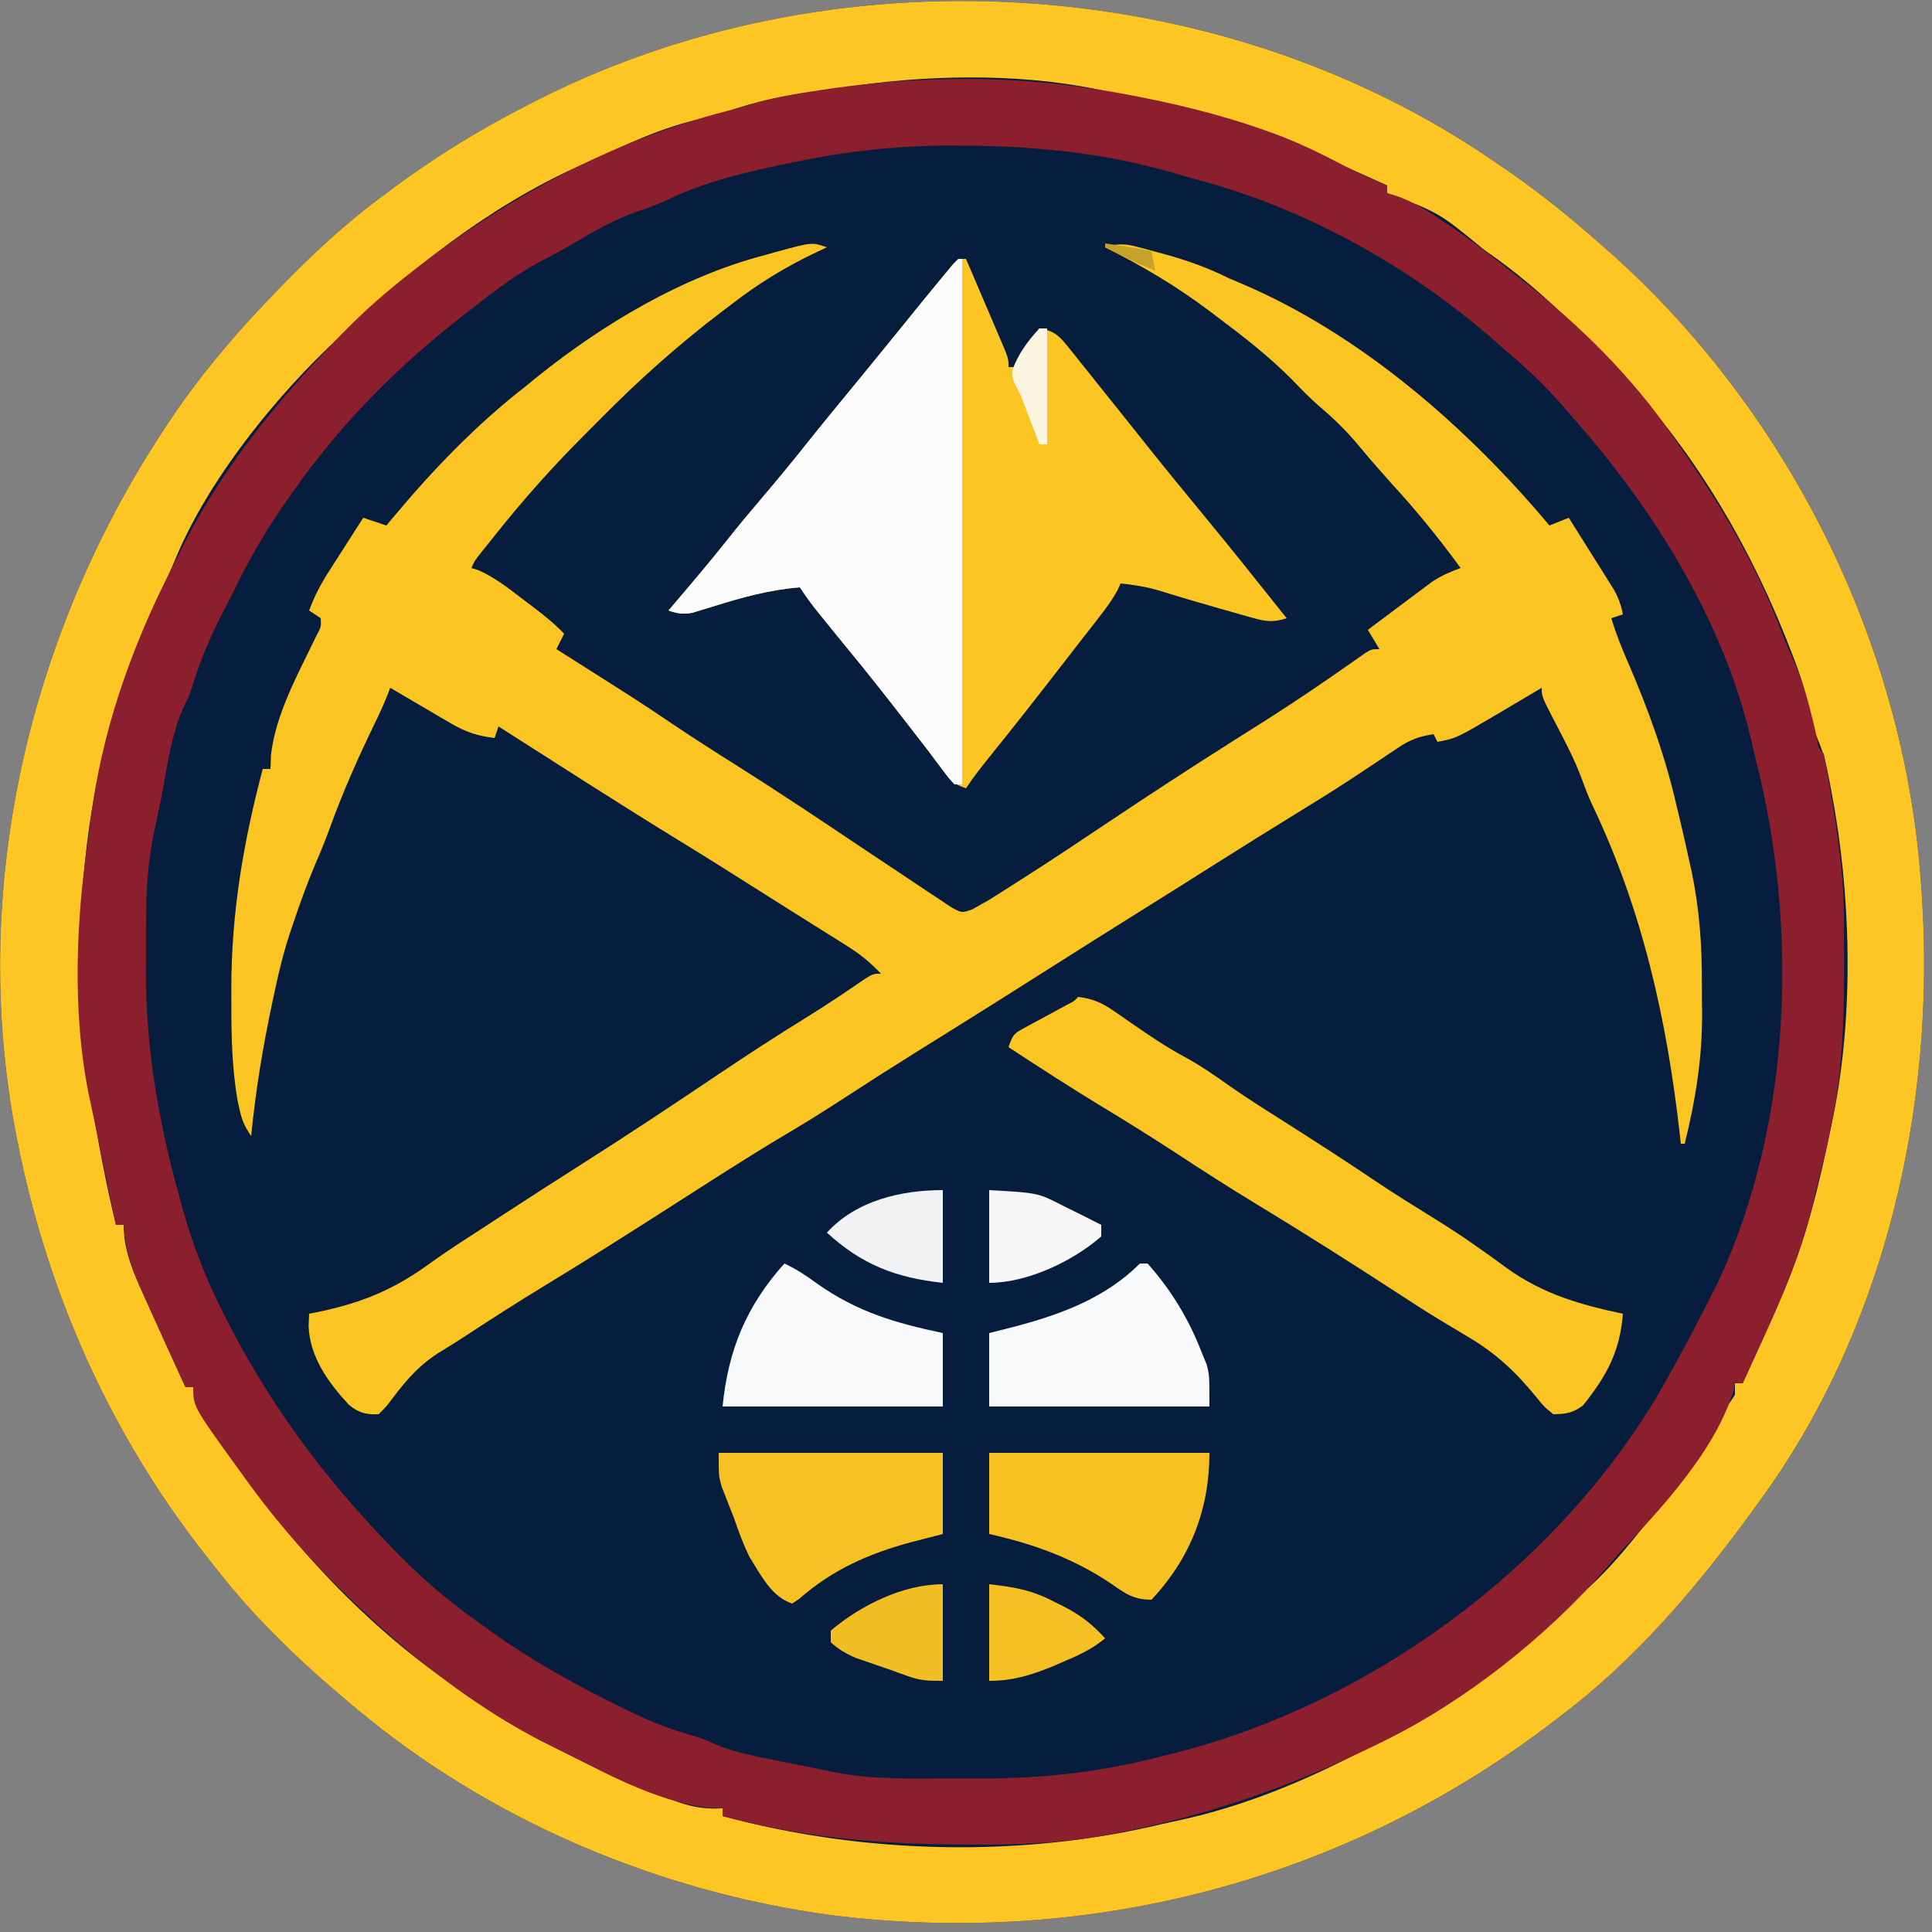 <?xml version="1.0" encoding="UTF-8"?>
<svg version="1.1" xmlns="http://www.w3.org/2000/svg" width="500" height="500">
<rect width="100%" height="100%" fill="#808080" stroke="none"/>
<path d="M0 0 C0.592 0.401 1.185 0.803 1.795 1.216 C10.683 7.255 18.947 13.894 27 21 C27.502 21.439 28.005 21.878 28.522 22.331 C75.26 63.351 105.805 124.172 110.125 186.25 C110.208 187.441 110.292 188.632 110.378 189.859 C114.019 244.445 100.783 302.4 68 347 C67.562 347.603 67.124 348.207 66.673 348.828 C52.376 368.491 36.513 387.29 17 402 C16.463 402.414 15.925 402.828 15.372 403.254 C-38.354 444.56 -104.838 462.031 -171.992 453.625 C-216.66 447.58 -260.419 429.043 -295 400 C-295.613 399.488 -296.227 398.976 -296.858 398.449 C-309.4 387.935 -320.915 376.94 -331 364 C-331.801 362.993 -332.601 361.986 -333.426 360.949 C-359.292 328.199 -375.923 289.987 -383.312 249 C-383.472 248.117 -383.632 247.235 -383.796 246.326 C-394.714 181.147 -376.986 114.304 -339 61 C-332.294 51.78 -324.903 43.214 -317 35 C-316.4 34.373 -315.801 33.746 -315.183 33.1 C-306.342 23.905 -297.299 15.525 -287 8 C-286.35 7.516 -285.699 7.032 -285.029 6.533 C-274.506 -1.281 -263.644 -7.992 -252 -14 C-251.207 -14.415 -250.413 -14.83 -249.596 -15.257 C-172.205 -55.348 -71.863 -49.668 0 0 Z " fill="#061D3D" transform="translate(387,42)"/>
<path d="M0 0 C0.592 0.401 1.185 0.803 1.795 1.216 C10.683 7.255 18.947 13.894 27 21 C27.502 21.439 28.005 21.878 28.522 22.331 C75.26 63.351 105.805 124.172 110.125 186.25 C110.208 187.441 110.292 188.632 110.378 189.859 C114.019 244.445 100.783 302.4 68 347 C67.562 347.603 67.124 348.207 66.673 348.828 C52.376 368.491 36.513 387.29 17 402 C16.463 402.414 15.925 402.828 15.372 403.254 C-38.354 444.56 -104.838 462.031 -171.992 453.625 C-216.66 447.58 -260.419 429.043 -295 400 C-295.613 399.488 -296.227 398.976 -296.858 398.449 C-309.4 387.935 -320.915 376.94 -331 364 C-331.801 362.993 -332.601 361.986 -333.426 360.949 C-359.292 328.199 -375.923 289.987 -383.312 249 C-383.472 248.117 -383.632 247.235 -383.796 246.326 C-394.714 181.147 -376.986 114.304 -339 61 C-332.294 51.78 -324.903 43.214 -317 35 C-316.4 34.373 -315.801 33.746 -315.183 33.1 C-306.342 23.905 -297.299 15.525 -287 8 C-286.35 7.516 -285.699 7.032 -285.029 6.533 C-274.506 -1.281 -263.644 -7.992 -252 -14 C-251.207 -14.415 -250.413 -14.83 -249.596 -15.257 C-172.205 -55.348 -71.863 -49.668 0 0 Z M-168.95 -19.321 C-171.252 -18.961 -173.558 -18.65 -175.867 -18.34 C-183.97 -17.209 -191.576 -15.796 -199.281 -12.949 C-201.991 -12.003 -204.631 -11.4 -207.438 -10.812 C-217.059 -8.492 -226.025 -4.083 -235 0 C-235.717 0.321 -236.435 0.642 -237.174 0.973 C-260.832 11.657 -281.436 28.095 -300 46 C-300.869 46.828 -301.738 47.655 -302.633 48.508 C-317.772 63.225 -333.938 83.681 -341.918 103.43 C-342.817 105.564 -343.777 107.62 -344.801 109.695 C-349.807 119.886 -353.772 130.117 -357 141 C-357.228 141.766 -357.456 142.531 -357.691 143.32 C-370.531 187.194 -367.488 231.118 -357 275 C-356.34 275 -355.68 275 -355 275 C-354.938 276.072 -354.876 277.145 -354.812 278.25 C-354.02 284.274 -351.488 289.513 -349 295 C-348.599 295.888 -348.199 296.777 -347.786 297.692 C-344.878 304.138 -341.947 310.572 -339 317 C-338.34 317 -337.68 317 -337 317 C-336.754 317.853 -336.508 318.707 -336.254 319.586 C-334.901 323.27 -333.089 326.373 -330.938 329.625 C-330.54 330.233 -330.143 330.84 -329.734 331.466 C-325.747 337.5 -321.497 343.335 -317 349 C-316.362 349.807 -315.724 350.615 -315.066 351.446 C-302.051 367.658 -287.076 382.131 -270 394 C-269.006 394.697 -269.006 394.697 -267.992 395.408 C-260.27 400.791 -252.428 405.786 -244 410 C-243.26 410.371 -242.52 410.743 -241.758 411.125 C-232.532 415.723 -223.273 420.139 -213.562 423.625 C-212.884 423.873 -212.205 424.12 -211.505 424.375 C-207.552 425.729 -204.17 426.245 -200 426 C-200 426.66 -200 427.32 -200 428 C-163.539 437.88 -122.719 438.866 -86 430 C-84 429.56 -82 429.121 -80 428.684 C-60.42 424.191 -42.443 415.819 -25 406 C-24.301 405.624 -23.603 405.248 -22.883 404.861 C-17.547 401.97 -12.558 398.781 -7.625 395.25 C-6.887 394.724 -6.149 394.198 -5.388 393.656 C5.063 386.15 14.641 377.807 24 369 C24.659 368.384 25.317 367.768 25.996 367.133 C31.146 362.162 35.558 356.6 40 351 C40.807 349.998 41.614 348.997 42.445 347.965 C49.001 339.723 54.528 330.986 60 322 C60.66 321.01 61.32 320.02 62 319 C62 318.01 62 317.02 62 316 C62.66 316 63.32 316 64 316 C67.038 309.294 70.053 302.578 73.02 295.84 C73.521 294.702 74.022 293.563 74.538 292.39 C80.577 278.383 83.957 263.914 87 249 C87.184 248.119 87.367 247.239 87.557 246.332 C92.826 219.883 92.041 189.404 87 163 C86.837 162.114 86.673 161.227 86.505 160.314 C85.769 156.447 85.06 153.14 83.5 149.5 C82.252 146.588 81.672 144.53 81.164 141.477 C80.044 135.664 78.075 130.357 75.875 124.875 C75.475 123.869 75.074 122.864 74.662 121.828 C64.248 96.06 49.202 71.582 29.669 51.7 C27.815 49.812 25.983 47.903 24.148 45.996 C16.262 37.874 8.274 30.531 -1 24 C-1.65 23.537 -2.301 23.074 -2.971 22.598 C-14.642 13.001 -14.642 13.001 -28 8 C-28 7.34 -28 6.68 -28 6 C-50.576 -4.351 -71.648 -12.7 -96.108 -17.432 C-98.594 -17.92 -101.068 -18.446 -103.543 -18.984 C-124.211 -23.173 -148.165 -22.618 -168.95 -19.321 Z " fill="#FDC625" transform="translate(387,42)"/>
<path d="M0 0 C0.712 0.126 1.424 0.253 2.158 0.383 C14.862 2.684 27.511 5.668 39.688 10 C40.382 10.245 41.077 10.491 41.792 10.743 C48.339 13.138 54.497 16.186 60.664 19.418 C64.12 21.224 67.649 22.755 71.25 24.25 C71.25 24.91 71.25 25.57 71.25 26.25 C72.105 26.497 72.959 26.745 73.84 27 C77.496 28.34 80.583 30.121 83.812 32.25 C84.417 32.644 85.021 33.037 85.644 33.443 C91.469 37.295 97.018 41.477 102.473 45.837 C103.805 46.896 105.148 47.942 106.496 48.981 C121.048 60.33 134.832 73.973 145.25 89.25 C145.781 90.012 146.313 90.775 146.86 91.561 C157.295 106.565 166.397 121.671 172.914 138.773 C174.14 141.964 175.487 145.066 176.875 148.188 C179.471 154.317 180.964 160.608 182.453 167.074 C182.921 170.093 182.921 170.093 184.25 171.25 C184.607 172.918 184.909 174.598 185.188 176.281 C185.447 177.84 185.447 177.84 185.711 179.43 C185.889 180.525 186.067 181.621 186.25 182.75 C186.428 183.815 186.606 184.88 186.789 185.977 C188.294 195.119 189.401 204.054 189.453 213.324 C189.46 214.162 189.467 215.001 189.474 215.864 C189.492 218.555 189.498 221.246 189.5 223.938 C189.501 224.856 189.502 225.774 189.503 226.721 C189.493 240.429 189.056 253.785 186.25 267.25 C186.095 268.005 185.94 268.76 185.78 269.539 C184.874 273.833 183.851 278.085 182.74 282.331 C182.278 284.142 181.866 285.965 181.457 287.789 C177.633 303.982 170.17 319.188 163.25 334.25 C162.59 334.25 161.93 334.25 161.25 334.25 C161.142 334.804 161.033 335.359 160.922 335.93 C156.459 351.342 142.069 366.811 131.25 378.25 C130.078 379.599 128.911 380.953 127.75 382.312 C112.187 400.088 91.148 416.763 69.812 427.125 C69.138 427.457 68.463 427.788 67.768 428.13 C46.776 438.352 26.181 445.629 3.25 450.25 C2.593 450.386 1.936 450.521 1.259 450.661 C-11.305 453.203 -23.517 453.733 -36.312 453.625 C-37.275 453.621 -38.237 453.617 -39.228 453.613 C-60.242 453.511 -80.405 451.763 -100.75 446.25 C-100.75 445.59 -100.75 444.93 -100.75 444.25 C-101.905 444.209 -103.06 444.168 -104.25 444.125 C-118.38 442.496 -132.189 434.478 -144.75 428.25 C-145.734 427.77 -146.717 427.291 -147.73 426.797 C-160.88 420.028 -173.557 410.882 -184.75 401.25 C-185.482 400.627 -186.214 400.005 -186.969 399.363 C-189.616 397.047 -192.196 394.668 -194.75 392.25 C-195.373 391.661 -195.997 391.071 -196.639 390.464 C-207.131 380.461 -216.327 370.043 -224.75 358.25 C-225.199 357.63 -225.648 357.011 -226.11 356.373 C-237.75 340.274 -237.75 340.274 -237.75 335.25 C-238.41 335.25 -239.07 335.25 -239.75 335.25 C-243.107 327.927 -246.439 320.594 -249.75 313.25 C-250.063 312.56 -250.376 311.87 -250.698 311.159 C-253.417 305.131 -255.367 299.882 -255.75 293.25 C-256.41 293.25 -257.07 293.25 -257.75 293.25 C-259.414 285.444 -261.046 277.633 -262.623 269.809 C-263.328 266.308 -264.06 262.814 -264.816 259.324 C-269.121 237.969 -268.092 213.683 -264.75 192.25 C-264.573 190.804 -264.4 189.357 -264.23 187.91 C-261.512 166.334 -254.404 145.659 -244.75 126.25 C-244.399 125.541 -244.048 124.833 -243.686 124.103 C-242.713 122.149 -241.733 120.199 -240.75 118.25 C-240.316 117.384 -239.881 116.517 -239.434 115.625 C-229.68 97.035 -216.243 80.332 -201.75 65.25 C-200.893 64.352 -200.036 63.453 -199.152 62.527 C-193.382 56.611 -187.284 51.307 -180.75 46.25 C-179.929 45.614 -179.929 45.614 -179.091 44.965 C-154.517 26.083 -126.953 11.568 -96.75 4.25 C-95.02 3.732 -93.291 3.212 -91.562 2.688 C-86.372 1.266 -81.126 0.431 -75.812 -0.375 C-75.002 -0.498 -74.192 -0.621 -73.357 -0.748 C-49.045 -4.259 -24.181 -4.312 0 0 Z M-81.812 18.125 C-83.067 18.383 -83.067 18.383 -84.347 18.647 C-94.993 20.88 -105.322 23.251 -115.152 28.043 C-117.753 29.251 -120.342 30.163 -123.062 31.062 C-128.886 33.114 -134.051 36.112 -139.336 39.246 C-142.31 40.992 -145.313 42.603 -148.375 44.188 C-154.012 47.256 -159.035 50.948 -164.066 54.922 C-165.228 55.838 -166.395 56.748 -167.566 57.652 C-184.619 70.822 -199.313 85.638 -211.75 103.25 C-212.221 103.913 -212.691 104.576 -213.176 105.259 C-218.814 113.274 -223.551 121.382 -227.75 130.25 C-228.649 131.988 -229.549 133.725 -230.452 135.461 C-233.526 141.418 -235.984 147.312 -237.926 153.727 C-238.75 156.25 -238.75 156.25 -239.773 158.289 C-243.648 166.069 -244.595 176.055 -246.375 184.5 C-246.593 185.53 -246.812 186.559 -247.036 187.62 C-247.244 188.617 -247.451 189.614 -247.664 190.641 C-247.849 191.528 -248.034 192.415 -248.225 193.329 C-249.398 199.856 -249.908 206.165 -249.918 212.781 C-249.921 213.575 -249.925 214.37 -249.928 215.188 C-249.933 216.862 -249.935 218.536 -249.935 220.21 C-249.937 222.716 -249.956 225.221 -249.975 227.727 C-250.045 247.777 -246.645 266.761 -241.312 286.062 C-241.024 287.112 -240.736 288.162 -240.439 289.244 C-237.803 298.574 -234.386 307.358 -230 316 C-229.656 316.68 -229.313 317.359 -228.959 318.06 C-218.264 339.014 -204.954 357.19 -188.75 374.25 C-188.234 374.795 -187.718 375.34 -187.186 375.901 C-179.905 383.532 -172.422 390.188 -163.75 396.25 C-162.711 396.999 -161.672 397.748 -160.602 398.52 C-149.629 406.318 -138.103 412.713 -126 418.562 C-125.137 418.983 -124.274 419.404 -123.385 419.838 C-118.352 422.226 -113.399 424.058 -108.035 425.558 C-105.75 426.25 -105.75 426.25 -102.355 427.777 C-97.38 429.81 -92.322 430.771 -87.062 431.812 C-85.544 432.125 -85.544 432.125 -83.994 432.443 C-81.928 432.863 -79.859 433.27 -77.788 433.666 C-75.89 434.031 -73.995 434.418 -72.108 434.838 C-62.496 436.789 -52.78 436.551 -43.015 436.511 C-39.955 436.5 -36.895 436.511 -33.834 436.523 C-17.803 436.538 -3.078 434.891 12.5 430.875 C14.263 430.438 14.263 430.438 16.062 429.992 C66.619 417.185 114.021 382.678 140.938 337.875 C142.414 335.354 143.841 332.809 145.25 330.25 C145.664 329.499 146.078 328.749 146.504 327.975 C149.524 322.452 152.427 316.876 155.25 311.25 C156.101 309.564 156.101 309.564 156.969 307.844 C176.027 266.889 177.684 216.469 166.744 173.232 C166.274 171.345 165.847 169.448 165.422 167.551 C158.025 136.449 140.213 107.96 119.25 84.25 C118.456 83.333 117.662 82.417 116.844 81.473 C112.286 76.282 107.542 71.676 102.25 67.25 C100.833 66.001 100.833 66.001 99.387 64.727 C77.379 45.423 50.755 30.439 22.459 22.852 C20.218 22.241 17.99 21.593 15.762 20.938 C-2.385 15.714 -20.369 13.984 -39.188 13.938 C-40.246 13.932 -40.246 13.932 -41.326 13.926 C-55.031 13.889 -68.385 15.326 -81.812 18.125 Z " fill="#8B1F2E" transform="translate(287.75,23.75)"/>
<path d="M0 0 C-0.883 0.412 -1.766 0.825 -2.676 1.25 C-10.767 5.111 -17.911 9.459 -25 15 C-25.733 15.553 -26.467 16.106 -27.223 16.676 C-38.272 25.078 -48.527 34.206 -58.277 44.072 C-59.89 45.703 -61.511 47.325 -63.133 48.947 C-71.042 56.882 -78.396 65.112 -85.375 73.875 C-85.907 74.538 -86.44 75.2 -86.988 75.883 C-87.495 76.517 -88.001 77.151 -88.523 77.805 C-88.976 78.372 -89.429 78.939 -89.896 79.523 C-91.086 81.024 -91.086 81.024 -92 83 C-91.343 83.208 -90.685 83.415 -90.008 83.629 C-85.86 85.52 -82.482 88.174 -78.875 90.938 C-78.16 91.476 -77.444 92.014 -76.707 92.568 C-73.619 94.909 -70.694 97.205 -68 100 C-68.99 101.98 -68.99 101.98 -70 104 C-69.412 104.372 -68.824 104.743 -68.219 105.126 C-48.504 117.603 -48.504 117.603 -40.5 123 C-34.775 126.859 -28.965 130.567 -23.125 134.25 C-11.867 141.358 -0.807 148.753 10.24 156.185 C13.521 158.39 16.815 160.578 20.117 162.753 C21.374 163.585 22.627 164.425 23.875 165.271 C25.634 166.461 27.406 167.627 29.184 168.789 C30.188 169.459 31.193 170.129 32.228 170.819 C34.927 172.298 34.927 172.298 37.619 171.346 C38.405 170.902 39.191 170.458 40 170 C40.653 169.635 41.306 169.27 41.979 168.894 C42.615 168.49 43.251 168.087 43.906 167.672 C44.639 167.209 45.372 166.746 46.127 166.27 C46.91 165.768 47.693 165.267 48.5 164.75 C49.745 163.958 49.745 163.958 51.016 163.15 C58.104 158.621 65.104 153.965 72.092 149.284 C83.128 141.892 94.248 134.629 105.477 127.531 C107.339 126.354 109.201 125.177 111.062 124 C111.971 123.426 112.879 122.852 113.815 122.261 C121.065 117.656 128.163 112.852 135.188 107.91 C135.925 107.396 136.662 106.881 137.422 106.352 C138.067 105.896 138.713 105.441 139.378 104.971 C141 104 141 104 143 104 C141.515 101.525 141.515 101.525 140 99 C143.056 96.699 146.121 94.411 149.188 92.125 C150.052 91.474 150.916 90.823 151.807 90.152 C152.648 89.527 153.489 88.902 154.355 88.258 C155.125 87.682 155.895 87.106 156.688 86.512 C159.053 84.965 161.347 83.956 164 83 C158.372 75.256 152.495 68.043 146 61 C144.765 59.609 143.536 58.213 142.312 56.812 C141.75 56.171 141.188 55.529 140.609 54.867 C139.564 53.655 138.532 52.431 137.516 51.195 C134.349 47.365 130.97 44.144 127.18 40.934 C124.787 38.811 122.595 36.553 120.375 34.25 C114.382 28.202 107.799 23.097 101 18 C100.422 17.561 99.844 17.122 99.249 16.67 C90.617 10.145 81.669 4.848 72 0 C75.11 -0.992 77.087 -0.973 80.23 -0.145 C81.029 0.064 81.828 0.272 82.651 0.487 C83.488 0.718 84.325 0.949 85.188 1.188 C86.472 1.534 86.472 1.534 87.782 1.888 C93.462 3.464 98.727 5.364 104 8 C105.626 8.686 105.626 8.686 107.285 9.387 C138.111 22.498 165.634 46.519 187 72 C188.65 71.34 190.3 70.68 192 70 C194.155 73.411 196.297 76.83 198.438 80.25 C199.049 81.218 199.661 82.186 200.291 83.184 C201.166 84.585 201.166 84.585 202.059 86.016 C202.598 86.874 203.137 87.733 203.693 88.618 C204.886 90.792 205.546 92.578 206 95 C204.515 95.495 204.515 95.495 203 96 C204.167 99.839 205.611 103.493 207.207 107.168 C212.615 119.626 217 131.761 220 145 C220.282 146.155 220.565 147.31 220.855 148.5 C221.618 151.658 222.313 154.825 223 158 C223.384 159.702 223.384 159.702 223.775 161.438 C225.835 171.295 226.498 180.765 226.446 190.826 C226.438 193.301 226.466 195.773 226.498 198.248 C226.546 209.93 224.81 220.676 222 232 C221.67 232 221.34 232 221 232 C220.925 231.321 220.85 230.642 220.772 229.943 C217.421 200.016 211.096 171.511 198.012 144.168 C197.054 142.117 196.258 140.069 195.5 137.938 C193.449 132.272 190.55 127 187.789 121.656 C185 116.197 185 116.197 185 114 C184.516 114.287 184.033 114.574 183.535 114.87 C181.316 116.187 179.096 117.5 176.875 118.812 C176.114 119.264 175.354 119.716 174.57 120.182 C162.939 127.05 162.939 127.05 158 128 C157.67 127.34 157.34 126.68 157 126 C153.378 126.557 150.908 127.441 147.875 129.484 C146.708 130.259 146.708 130.259 145.517 131.049 C144.687 131.61 143.856 132.172 143 132.75 C141.201 133.943 139.4 135.135 137.598 136.324 C136.672 136.936 135.747 137.547 134.793 138.177 C130.39 141.051 125.918 143.81 121.438 146.562 C114.663 150.732 107.908 154.931 101.188 159.188 C95.469 162.809 89.743 166.418 84 170 C74.204 176.111 64.448 182.286 54.692 188.46 C52.399 189.912 50.106 191.362 47.812 192.812 C47.043 193.299 46.274 193.785 45.482 194.286 C37.935 199.052 30.357 203.769 22.783 208.49 C16.797 212.229 10.848 216.018 4.938 219.875 C-0.046 223.126 -5.067 226.281 -10.188 229.312 C-20.281 235.292 -30.12 241.676 -40 248 C-51.109 255.107 -62.229 262.178 -73.505 269.017 C-80.179 273.079 -86.75 277.291 -93.281 281.578 C-95.429 282.987 -97.579 284.348 -99.781 285.672 C-105.132 288.933 -108.612 292.816 -112.371 297.828 C-114 300 -114 300 -116 302 C-119.277 302.152 -121.253 301.633 -123.773 299.496 C-129.046 293.797 -133.86 287.123 -134.129 279.191 C-134.086 278.138 -134.044 277.085 -134 276 C-132.204 275.633 -132.204 275.633 -130.371 275.258 C-119.326 272.805 -111.337 269.295 -102.288 262.636 C-97.511 259.22 -92.549 256.074 -87.625 252.875 C-86.491 252.134 -85.358 251.393 -84.225 250.652 C-76.83 245.818 -69.393 241.053 -61.938 236.312 C-50.463 229.013 -39.151 221.48 -27.869 213.888 C-20.487 208.93 -13.051 204.09 -5.482 199.421 C-0.305 196.223 4.731 192.853 9.742 189.398 C12 188 12 188 14 188 C11.345 185.2 8.73 183.017 5.465 180.969 C4.582 180.411 3.7 179.854 2.791 179.28 C1.849 178.692 0.908 178.105 -0.062 177.5 C-1.038 176.886 -2.014 176.271 -3.019 175.638 C-5.032 174.371 -7.047 173.106 -9.062 171.843 C-11.786 170.134 -14.504 168.417 -17.219 166.695 C-23.955 162.424 -30.699 158.168 -37.5 154 C-53.466 144.215 -69.208 134.062 -85 124 C-85.495 125.485 -85.495 125.485 -86 127 C-90.326 126.467 -93.426 125.479 -97.18 123.277 C-98.108 122.739 -99.036 122.201 -99.992 121.646 C-100.944 121.083 -101.895 120.519 -102.875 119.938 C-103.85 119.37 -104.824 118.802 -105.828 118.217 C-108.224 116.819 -110.614 115.414 -113 114 C-113.29 114.741 -113.579 115.482 -113.878 116.245 C-114.828 118.577 -115.843 120.823 -116.953 123.082 C-121.312 132.051 -125.292 140.997 -128.672 150.379 C-129.853 153.598 -131.137 156.73 -132.5 159.875 C-134.627 164.908 -136.446 170.012 -138.188 175.188 C-138.563 176.292 -138.563 176.292 -138.945 177.419 C-140.644 182.557 -141.907 187.704 -143 193 C-143.164 193.762 -143.328 194.524 -143.497 195.309 C-145.966 206.828 -147.846 218.276 -149 230 C-150.814 227.279 -151.408 225.946 -152.062 222.875 C-152.218 222.171 -152.374 221.467 -152.535 220.742 C-153.981 212.215 -154.153 203.882 -154.125 195.25 C-154.129 194.064 -154.133 192.878 -154.137 191.656 C-154.115 172.124 -150.987 153.807 -146 135 C-145.34 135 -144.68 135 -144 135 C-143.959 133.824 -143.917 132.649 -143.875 131.438 C-142.678 120.7 -136.722 110.144 -132.102 100.512 C-130.866 98.152 -130.866 98.152 -131 96 C-132.485 95.01 -132.485 95.01 -134 94 C-132.702 90.518 -131.18 87.484 -129.18 84.355 C-128.645 83.514 -128.11 82.673 -127.559 81.807 C-127.003 80.942 -126.447 80.078 -125.875 79.188 C-125.312 78.304 -124.748 77.42 -124.168 76.51 C-122.782 74.337 -121.393 72.168 -120 70 C-117.03 70.99 -117.03 70.99 -114 72 C-113.285 71.14 -112.569 70.28 -111.832 69.395 C-101.509 57.101 -90.687 45.885 -78 36 C-77.053 35.224 -76.105 34.448 -75.129 33.648 C-57.922 19.839 -37.453 7.599 -16 2 C-14.9 1.691 -13.801 1.381 -12.668 1.062 C-3.841 -1.328 -3.841 -1.328 0 0 Z " fill="#FAC422" transform="translate(214,64)"/>
<path d="M0 0 C1.571 3.664 3.138 7.33 4.7 10.999 C5.232 12.246 5.765 13.494 6.3 14.741 C7.068 16.531 7.831 18.324 8.594 20.117 C9.055 21.196 9.515 22.275 9.99 23.386 C11 26 11 26 11 28 C11.66 28 12.32 28 13 28 C13.248 27.464 13.495 26.927 13.75 26.375 C15.297 23.436 17.13 20.742 19 18 C22.563 18.561 23.94 19.675 26.172 22.465 C26.75 23.178 27.328 23.89 27.923 24.625 C28.526 25.388 29.129 26.151 29.75 26.938 C30.375 27.713 30.999 28.488 31.643 29.287 C33.437 31.518 35.22 33.758 37 36 C37.797 36.99 38.593 37.98 39.414 39 C41.879 42.064 44.322 45.145 46.766 48.227 C51.121 53.698 55.549 59.107 60 64.5 C65.055 70.624 70.063 76.781 75 83 C76.499 84.876 77.999 86.751 79.5 88.625 C80.667 90.083 81.833 91.542 83 93 C79.635 94.129 77.537 93.852 74.148 92.891 C73.214 92.63 72.279 92.37 71.316 92.102 C70.346 91.821 69.375 91.54 68.375 91.25 C67.428 90.984 66.48 90.719 65.504 90.445 C60.043 88.906 54.609 87.289 49.19 85.609 C46.138 84.76 43.147 84.342 40 84 C39.758 84.544 39.515 85.088 39.266 85.648 C37.697 88.564 35.788 91.014 33.75 93.625 C33.317 94.182 32.883 94.739 32.437 95.313 C31.479 96.544 30.52 97.773 29.56 99.002 C27.917 101.106 26.282 103.217 24.648 105.328 C18.412 113.381 12.132 121.395 5.731 129.318 C3.709 131.826 1.789 134.317 0 137 C-3.491 135.836 -4.107 134.885 -6.258 131.992 C-6.872 131.177 -7.486 130.362 -8.118 129.522 C-8.739 128.69 -9.36 127.858 -10 127 C-11.14 125.521 -12.283 124.044 -13.43 122.57 C-13.993 121.843 -14.556 121.116 -15.136 120.367 C-20.333 113.666 -25.565 107.009 -30.965 100.469 C-33.142 97.828 -35.294 95.168 -37.438 92.5 C-38.076 91.706 -38.714 90.912 -39.371 90.094 C-40.651 88.448 -41.844 86.735 -43 85 C-50.948 85.633 -58.038 87.632 -65.623 90.004 C-66.517 90.273 -67.411 90.543 -68.332 90.82 C-69.134 91.071 -69.935 91.321 -70.761 91.579 C-73.199 92.037 -74.67 91.783 -77 91 C-76.299 90.178 -75.597 89.355 -74.875 88.508 C-70.52 83.388 -66.174 78.27 -62 73 C-58.909 69.099 -55.726 65.289 -52.5 61.5 C-48.569 56.882 -44.726 52.209 -40.957 47.457 C-37.353 42.932 -33.67 38.472 -30 34 C-25.907 29.007 -21.818 24.012 -17.754 18.996 C-17.185 18.294 -16.616 17.593 -16.03 16.87 C-14.917 15.496 -13.804 14.121 -12.692 12.745 C-11.135 10.824 -9.57 8.911 -8 7 C-7.453 6.326 -6.905 5.653 -6.341 4.959 C-5.81 4.318 -5.278 3.676 -4.73 3.016 C-4.254 2.436 -3.777 1.856 -3.286 1.259 C-2 0 -2 0 0 0 Z " fill="#FBC523" transform="translate(250,67)"/>
<path d="M0 0 C0.33 0 0.66 0 1 0 C1 44.88 1 89.76 1 136 C0.34 136 -0.32 136 -1 136 C-2.485 134.343 -2.485 134.343 -4.195 132.055 C-4.818 131.231 -5.441 130.407 -6.083 129.558 C-7.032 128.292 -7.032 128.292 -8 127 C-9.14 125.521 -10.283 124.045 -11.43 122.57 C-11.993 121.843 -12.556 121.116 -13.136 120.367 C-18.333 113.666 -23.565 107.009 -28.965 100.469 C-31.142 97.828 -33.294 95.168 -35.438 92.5 C-36.076 91.706 -36.714 90.912 -37.371 90.094 C-38.651 88.448 -39.844 86.735 -41 85 C-48.948 85.633 -56.038 87.632 -63.623 90.004 C-64.517 90.273 -65.411 90.543 -66.332 90.82 C-67.134 91.071 -67.935 91.321 -68.761 91.579 C-71.199 92.037 -72.67 91.783 -75 91 C-74.299 90.178 -73.597 89.355 -72.875 88.508 C-68.52 83.388 -64.174 78.27 -60 73 C-56.909 69.099 -53.726 65.289 -50.5 61.5 C-46.569 56.882 -42.726 52.209 -38.957 47.457 C-35.353 42.932 -31.67 38.472 -28 34 C-23.907 29.007 -19.818 24.012 -15.754 18.996 C-15.185 18.294 -14.616 17.593 -14.03 16.87 C-12.917 15.496 -11.804 14.121 -10.692 12.745 C-8.045 9.479 -5.378 6.23 -2.668 3.016 C-1.935 2.146 -1.935 2.146 -1.188 1.259 C-0.796 0.843 -0.404 0.428 0 0 Z " fill="#FCFCFC" transform="translate(248,67)"/>
<path d="M0 0 C3.661 0.442 6.1 1.457 9.109 3.547 C9.865 4.062 10.62 4.578 11.398 5.109 C12.174 5.651 12.95 6.192 13.75 6.75 C18.227 9.846 22.654 12.874 27.453 15.453 C31.643 17.721 35.456 20.364 39.331 23.13 C44.175 26.523 49.193 29.647 54.188 32.812 C61.781 37.645 69.339 42.514 76.8 47.547 C81.912 50.98 87.134 54.22 92.369 57.46 C96.027 59.735 99.612 62.067 103.125 64.562 C103.902 65.108 104.68 65.653 105.48 66.215 C107.352 67.541 109.206 68.891 111.051 70.254 C120.407 76.913 129.834 79.631 141 82 C140.227 91.844 136.826 98 130.723 105.688 C128.131 107.662 126.24 107.975 123 108 C120.621 106.086 120.621 106.086 118.438 103.375 C113.05 96.826 108.034 92.146 100.75 87.875 C99.128 86.904 97.507 85.932 95.887 84.957 C95.069 84.465 94.251 83.974 93.408 83.467 C89.746 81.236 86.152 78.907 82.562 76.562 C70.509 68.712 58.363 61.019 46.062 53.562 C38.764 49.137 31.606 44.519 24.468 39.841 C18.257 35.784 11.965 31.886 5.618 28.048 C-2.366 23.204 -10.187 18.113 -18 13 C-16.858 9.574 -16.458 9.401 -13.438 7.773 C-12.723 7.382 -12.009 6.99 -11.273 6.586 C-10.523 6.186 -9.773 5.787 -9 5.375 C-7.52 4.572 -6.041 3.767 -4.562 2.961 C-3.904 2.608 -3.245 2.255 -2.566 1.892 C-1.008 1.096 -1.008 1.096 0 0 Z " fill="#FAC422" transform="translate(279,258)"/>
<path d="M0 0 C18.81 0 37.62 0 57 0 C57 14.541 52.119 27.248 42 38 C37.282 38 35.198 36.389 31.5 33.812 C21.584 27.194 11.619 23.628 0 21 C0 14.07 0 7.14 0 0 Z " fill="#F7C122" transform="translate(256,376)"/>
<path d="M0 0 C19.14 0 38.28 0 58 0 C58 6.93 58 13.86 58 21 C55.278 21.701 52.555 22.402 49.75 23.125 C38.758 26.11 29.479 30.2 20.84 37.777 C20.233 38.181 19.626 38.584 19 39 C13.592 37.197 10.96 31.665 8 27 C6.389 23.744 5.179 20.432 4 17 C3.629 16.056 3.257 15.113 2.875 14.141 C2.504 13.187 2.132 12.233 1.75 11.25 C1.415 10.389 1.08 9.528 0.734 8.641 C0 6 0 6 0 0 Z " fill="#F6C122" transform="translate(186,376)"/>
<path d="M0 0 C0.66 0 1.32 0 2 0 C8.164 6.939 12.643 14.353 16 23 C16.433 24.052 16.866 25.104 17.312 26.188 C18 29 18 29 18 37 C-0.81 37 -19.62 37 -39 37 C-39 30.73 -39 24.46 -39 18 C-36.731 17.422 -34.462 16.845 -32.125 16.25 C-20.273 13.104 -8.892 8.892 0 0 Z " fill="#F8F9FA" transform="translate(295,327)"/>
<path d="M0 0 C3.156 1.463 5.825 3.256 8.625 5.312 C19.069 12.618 28.629 15.349 41 18 C41 24.27 41 30.54 41 37 C22.19 37 3.38 37 -16 37 C-14.531 22.312 -9.867 11.028 0 0 Z " fill="#F8F9FA" transform="translate(203,327)"/>
<path d="M0 0 C0 7.92 0 15.84 0 24 C-12.125 22.696 -20.988 19.281 -30 11 C-22.417 2.711 -10.892 0 0 0 Z " fill="#F0F2F4" transform="translate(244,308)"/>
<path d="M0 0 C7.097 0.789 11.261 1.593 17.25 4.75 C17.931 5.085 18.611 5.42 19.312 5.766 C23.644 7.981 26.741 10.387 30 14 C26.662 16.774 23.173 18.374 19.188 20.062 C18.005 20.569 16.823 21.076 15.605 21.598 C10.177 23.709 5.86 25 0 25 C0 16.75 0 8.5 0 0 Z " fill="#F4C023" transform="translate(256,410)"/>
<path d="M0 0 C0 8.25 0 16.5 0 25 C-3.957 25 -5.673 24.984 -9.125 23.75 C-9.895 23.477 -10.664 23.203 -11.457 22.922 C-12.716 22.466 -12.716 22.466 -14 22 C-14.953 21.675 -15.905 21.35 -16.887 21.016 C-17.852 20.68 -18.818 20.345 -19.812 20 C-20.706 19.691 -21.599 19.381 -22.52 19.062 C-25.069 17.97 -26.971 16.892 -29 15 C-29 14.01 -29 13.02 -29 12 C-21.205 5.408 -10.248 0 0 0 Z " fill="#F1BE23" transform="translate(244,410)"/>
<path d="M0 0 C12.657 0.711 12.657 0.711 19 4 C20.812 4.897 22.625 5.792 24.438 6.688 C25.959 7.456 27.481 8.227 29 9 C29 9.99 29 10.98 29 12 C21.651 18.399 9.896 24 0 24 C0 16.08 0 8.16 0 0 Z " fill="#F7F7F8" transform="translate(256,308)"/>
<path d="M0 0 C0.66 0 1.32 0 2 0 C2 9.9 2 19.8 2 30 C1.34 30 0.68 30 0 30 C-0.338 29.108 -0.675 28.216 -1.023 27.297 C-1.692 25.541 -1.692 25.541 -2.375 23.75 C-3.036 22.01 -3.036 22.01 -3.711 20.234 C-4.894 17.12 -4.894 17.12 -6.164 14.719 C-7 13 -7 13 -7 10.75 C-5.504 6.635 -2.988 3.194 0 0 Z " fill="#FAF4E0" transform="translate(269,85)"/>
<path d="M0 0 C4.03 0.553 8.02 1.156 12 2 C12.33 3.65 12.66 5.3 13 7 C8.502 5.313 4.271 3.183 0 1 C0 0.67 0 0.34 0 0 Z " fill="#C7A228" transform="translate(286,63)"/>
</svg>
